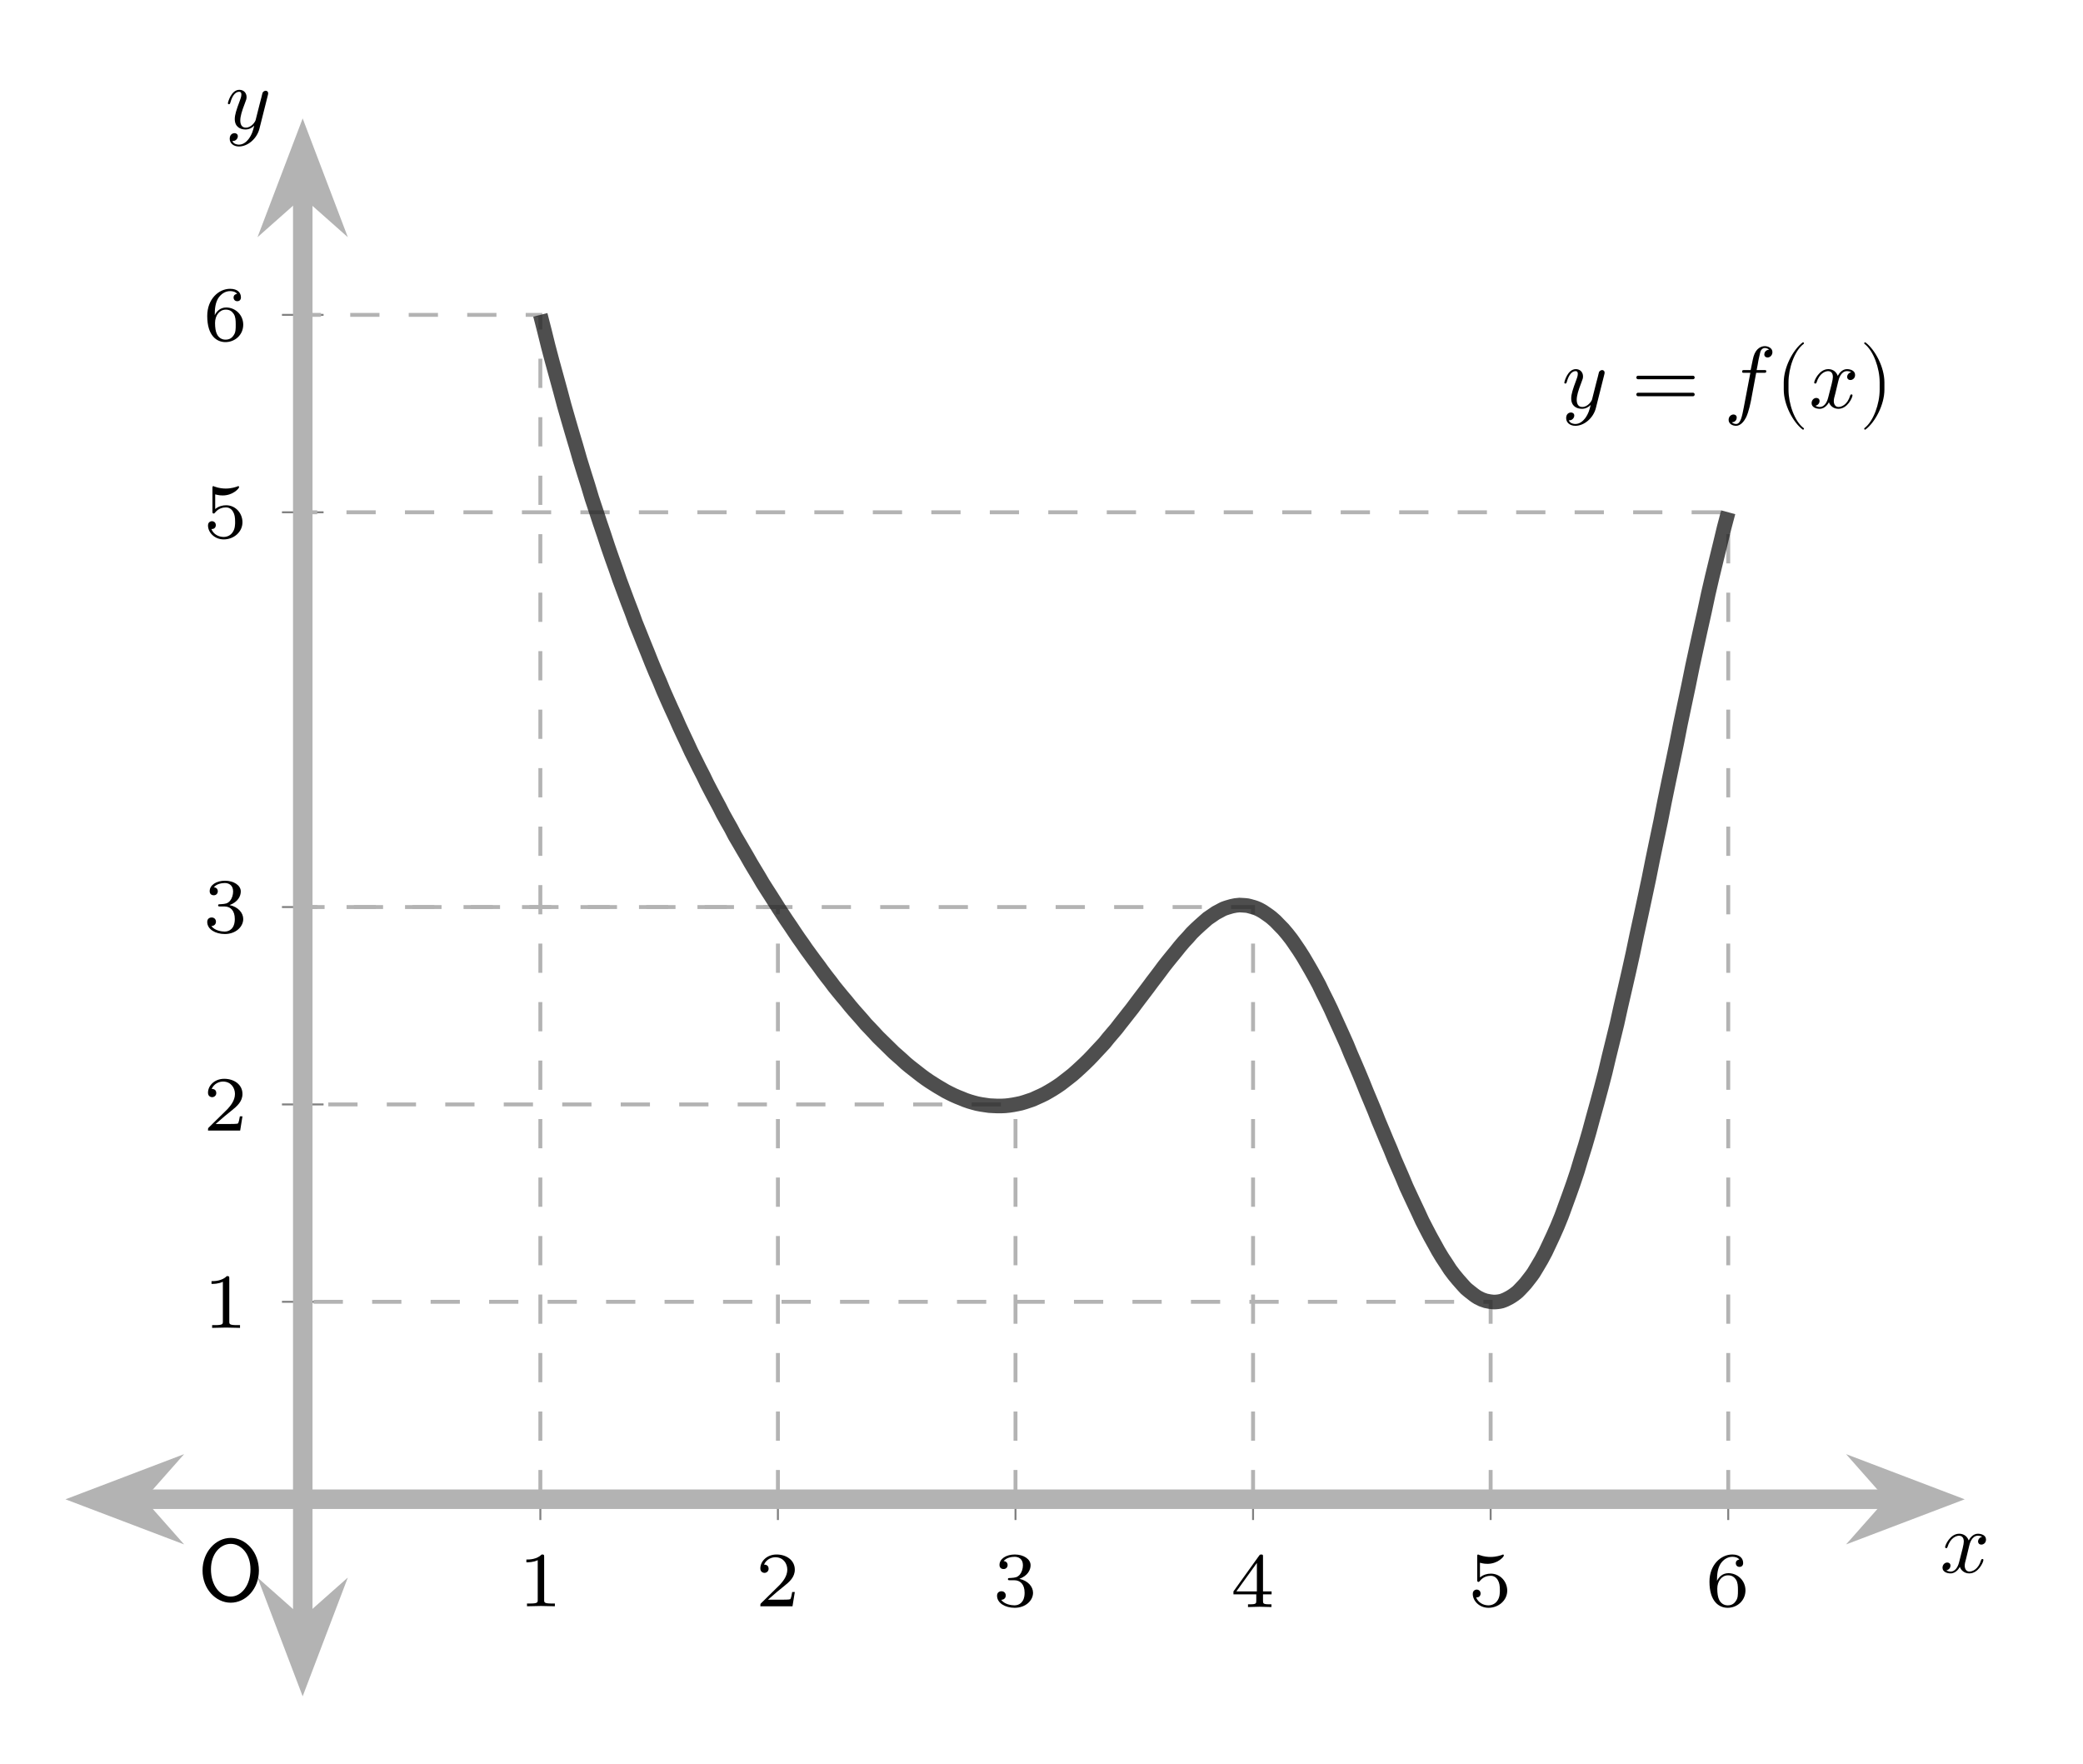 <?xml version="1.0" encoding="UTF-8"?>
<svg xmlns="http://www.w3.org/2000/svg" xmlns:xlink="http://www.w3.org/1999/xlink" width="212.486" height="179.95" viewBox="0 0 212.486 179.95">
<defs>
<g>
<g id="glyph-0-0">
<path d="M 3.766 0 L 3.766 -0.281 L 3.453 -0.281 C 2.672 -0.281 2.672 -0.391 2.672 -0.656 L 2.672 -5.062 C 2.672 -5.266 2.641 -5.281 2.422 -5.281 C 1.922 -4.781 1.188 -4.766 0.859 -4.766 L 0.859 -4.484 C 1.062 -4.484 1.578 -4.484 2.016 -4.703 L 2.016 -0.656 C 2.016 -0.391 2.016 -0.281 1.219 -0.281 L 0.922 -0.281 L 0.922 0 L 2.344 -0.031 Z M 3.766 0 "/>
</g>
<g id="glyph-0-1">
<path d="M 4.016 -1.453 L 3.75 -1.453 C 3.719 -1.266 3.641 -0.797 3.547 -0.719 C 3.469 -0.672 2.859 -0.672 2.75 -0.672 L 1.281 -0.672 C 2.125 -1.422 2.406 -1.641 2.875 -2.016 C 3.469 -2.484 4.016 -2.969 4.016 -3.734 C 4.016 -4.688 3.172 -5.281 2.156 -5.281 C 1.172 -5.281 0.5 -4.594 0.5 -3.859 C 0.5 -3.453 0.844 -3.406 0.922 -3.406 C 1.109 -3.406 1.344 -3.547 1.344 -3.828 C 1.344 -3.984 1.281 -4.25 0.875 -4.25 C 1.125 -4.812 1.656 -5 2.031 -5 C 2.828 -5 3.25 -4.375 3.25 -3.734 C 3.25 -3.031 2.75 -2.484 2.5 -2.203 L 0.578 -0.312 C 0.5 -0.234 0.5 -0.219 0.5 0 L 3.781 0 Z M 4.016 -1.453 "/>
</g>
<g id="glyph-0-2">
<path d="M 4.094 -1.375 C 4.094 -2 3.578 -2.609 2.703 -2.797 C 3.547 -3.109 3.844 -3.703 3.844 -4.188 C 3.844 -4.812 3.125 -5.281 2.234 -5.281 C 1.359 -5.281 0.672 -4.844 0.672 -4.219 C 0.672 -3.938 0.844 -3.797 1.094 -3.797 C 1.344 -3.797 1.5 -3.984 1.5 -4.203 C 1.5 -4.438 1.344 -4.594 1.094 -4.609 C 1.375 -4.969 1.922 -5.047 2.219 -5.047 C 2.562 -5.047 3.062 -4.875 3.062 -4.188 C 3.062 -3.844 2.953 -3.484 2.75 -3.234 C 2.484 -2.938 2.266 -2.922 1.875 -2.891 C 1.672 -2.875 1.656 -2.875 1.609 -2.875 C 1.609 -2.875 1.531 -2.859 1.531 -2.766 C 1.531 -2.656 1.609 -2.656 1.734 -2.656 L 2.172 -2.656 C 2.797 -2.656 3.234 -2.234 3.234 -1.375 C 3.234 -0.391 2.672 -0.094 2.203 -0.094 C 1.891 -0.094 1.188 -0.188 0.844 -0.656 C 1.219 -0.672 1.312 -0.938 1.312 -1.094 C 1.312 -1.359 1.125 -1.531 0.875 -1.531 C 0.656 -1.531 0.422 -1.406 0.422 -1.078 C 0.422 -0.328 1.25 0.156 2.219 0.156 C 3.328 0.156 4.094 -0.578 4.094 -1.375 Z M 4.094 -1.375 "/>
</g>
<g id="glyph-0-3">
<path d="M 4.203 -1.297 L 4.203 -1.594 L 3.328 -1.594 L 3.328 -5.141 C 3.328 -5.312 3.328 -5.359 3.156 -5.359 C 3.047 -5.359 3.016 -5.359 2.938 -5.25 L 0.312 -1.594 L 0.312 -1.297 L 2.641 -1.297 L 2.641 -0.656 C 2.641 -0.375 2.641 -0.281 2 -0.281 L 1.797 -0.281 L 1.797 0 L 2.984 -0.031 L 4.188 0 L 4.188 -0.281 L 3.969 -0.281 C 3.328 -0.281 3.328 -0.375 3.328 -0.656 L 3.328 -1.297 Z M 2.703 -1.594 L 0.609 -1.594 L 2.703 -4.5 Z M 2.703 -1.594 "/>
</g>
<g id="glyph-0-4">
<path d="M 4.016 -1.594 C 4.016 -2.5 3.328 -3.328 2.344 -3.328 C 2 -3.328 1.578 -3.234 1.234 -2.938 L 1.234 -4.438 C 1.641 -4.328 1.875 -4.328 2 -4.328 C 3.047 -4.328 3.672 -5.047 3.672 -5.172 C 3.672 -5.25 3.625 -5.281 3.578 -5.281 C 3.578 -5.281 3.547 -5.281 3.516 -5.25 C 3.328 -5.188 2.906 -5.031 2.312 -5.031 C 2.094 -5.031 1.672 -5.047 1.156 -5.234 C 1.078 -5.281 1.047 -5.281 1.047 -5.281 C 0.953 -5.281 0.953 -5.188 0.953 -5.062 L 0.953 -2.719 C 0.953 -2.578 0.953 -2.484 1.078 -2.484 C 1.141 -2.484 1.156 -2.5 1.234 -2.594 C 1.578 -3.031 2.062 -3.109 2.344 -3.109 C 2.812 -3.109 3.031 -2.719 3.062 -2.656 C 3.219 -2.391 3.266 -2.094 3.266 -1.625 C 3.266 -1.391 3.266 -0.922 3.016 -0.578 C 2.828 -0.281 2.484 -0.094 2.094 -0.094 C 1.578 -0.094 1.047 -0.375 0.844 -0.906 C 1.141 -0.875 1.297 -1.078 1.297 -1.297 C 1.297 -1.641 1 -1.703 0.906 -1.703 C 0.906 -1.703 0.5 -1.703 0.5 -1.266 C 0.5 -0.562 1.156 0.156 2.109 0.156 C 3.125 0.156 4.016 -0.594 4.016 -1.594 Z M 4.016 -1.594 "/>
</g>
<g id="glyph-0-5">
<path d="M 4.094 -1.625 C 4.094 -2.625 3.281 -3.375 2.359 -3.375 C 1.719 -3.375 1.375 -2.953 1.188 -2.594 C 1.188 -3.25 1.25 -3.844 1.547 -4.328 C 1.828 -4.75 2.25 -5.047 2.766 -5.047 C 3 -5.047 3.312 -4.984 3.469 -4.766 C 3.281 -4.75 3.109 -4.625 3.109 -4.391 C 3.109 -4.188 3.25 -4.016 3.484 -4.016 C 3.719 -4.016 3.859 -4.172 3.859 -4.406 C 3.859 -4.875 3.531 -5.281 2.75 -5.281 C 1.594 -5.281 0.422 -4.234 0.422 -2.516 C 0.422 -0.469 1.406 0.156 2.281 0.156 C 3.25 0.156 4.094 -0.578 4.094 -1.625 Z M 3.328 -1.625 C 3.328 -1.172 3.328 -0.828 3.109 -0.531 C 2.922 -0.25 2.672 -0.094 2.281 -0.094 C 1.875 -0.094 1.562 -0.328 1.406 -0.672 C 1.281 -0.922 1.219 -1.312 1.219 -1.797 C 1.219 -2.562 1.672 -3.156 2.312 -3.156 C 2.688 -3.156 2.922 -3.016 3.125 -2.719 C 3.312 -2.422 3.328 -2.078 3.328 -1.625 Z M 3.328 -1.625 "/>
</g>
<g id="glyph-1-0">
<path d="M 6.266 -3.078 C 6.266 -4.953 4.938 -6.406 3.391 -6.406 C 1.844 -6.406 0.516 -4.953 0.516 -3.078 C 0.516 -1.219 1.844 0.203 3.391 0.203 C 4.938 0.203 6.266 -1.219 6.266 -3.078 Z M 5.406 -3.203 C 5.406 -1.531 4.453 -0.422 3.391 -0.422 C 2.328 -0.422 1.375 -1.531 1.375 -3.203 C 1.375 -4.844 2.375 -5.797 3.391 -5.797 C 4.406 -5.797 5.406 -4.828 5.406 -3.203 Z M 5.406 -3.203 "/>
</g>
<g id="glyph-2-0">
<path d="M 4.375 -3.609 C 4.375 -3.766 4.25 -3.859 4.125 -3.859 C 4.031 -3.859 3.891 -3.797 3.812 -3.672 C 3.797 -3.625 3.719 -3.344 3.688 -3.188 L 3.5 -2.469 L 3.094 -0.859 C 3.062 -0.719 2.688 -0.094 2.094 -0.094 C 1.641 -0.094 1.531 -0.484 1.531 -0.828 C 1.531 -1.234 1.688 -1.781 2 -2.578 C 2.141 -2.938 2.172 -3.031 2.172 -3.219 C 2.172 -3.625 1.891 -3.953 1.438 -3.953 C 0.594 -3.953 0.266 -2.656 0.266 -2.578 C 0.266 -2.484 0.359 -2.484 0.359 -2.484 C 0.453 -2.484 0.469 -2.5 0.516 -2.641 C 0.75 -3.484 1.109 -3.75 1.406 -3.75 C 1.484 -3.75 1.641 -3.75 1.641 -3.469 C 1.641 -3.25 1.547 -3.016 1.484 -2.844 C 1.125 -1.891 0.969 -1.391 0.969 -0.969 C 0.969 -0.172 1.531 0.094 2.062 0.094 C 2.406 0.094 2.703 -0.047 2.953 -0.297 C 2.844 0.156 2.734 0.594 2.375 1.078 C 2.141 1.375 1.812 1.641 1.391 1.641 C 1.266 1.641 0.859 1.609 0.719 1.266 C 0.859 1.266 0.969 1.266 1.094 1.156 C 1.188 1.078 1.281 0.953 1.281 0.781 C 1.281 0.516 1.031 0.469 0.953 0.469 C 0.734 0.469 0.453 0.609 0.453 1.047 C 0.453 1.5 0.844 1.828 1.391 1.828 C 2.312 1.828 3.234 1.016 3.484 0.016 L 4.344 -3.406 C 4.375 -3.531 4.375 -3.547 4.375 -3.609 Z M 4.375 -3.609 "/>
</g>
<g id="glyph-2-1">
<path d="M 6.453 -3.094 C 6.453 -3.203 6.375 -3.281 6.281 -3.281 L 0.672 -3.281 C 0.578 -3.281 0.5 -3.203 0.5 -3.094 C 0.5 -3 0.578 -2.922 0.672 -2.922 L 6.281 -2.922 C 6.375 -2.922 6.453 -3 6.453 -3.094 Z M 6.453 -1.375 C 6.453 -1.469 6.375 -1.547 6.281 -1.547 L 0.672 -1.547 C 0.578 -1.547 0.5 -1.469 0.5 -1.375 C 0.5 -1.266 0.578 -1.188 0.672 -1.188 L 6.281 -1.188 C 6.375 -1.188 6.453 -1.266 6.453 -1.375 Z M 6.453 -1.375 "/>
</g>
<g id="glyph-2-2">
<path d="M 4.938 -5.688 C 4.938 -6.094 4.516 -6.297 4.156 -6.297 C 3.859 -6.297 3.281 -6.141 3.016 -5.25 C 2.969 -5.062 2.938 -4.984 2.719 -3.859 L 2.109 -3.859 C 1.938 -3.859 1.844 -3.859 1.844 -3.688 C 1.844 -3.578 1.922 -3.578 2.094 -3.578 L 2.688 -3.578 L 2.016 -0.047 C 1.844 0.828 1.703 1.641 1.234 1.641 C 1.203 1.641 0.969 1.641 0.797 1.469 C 1.219 1.453 1.297 1.125 1.297 0.984 C 1.297 0.781 1.141 0.672 0.969 0.672 C 0.734 0.672 0.469 0.875 0.469 1.219 C 0.469 1.625 0.859 1.828 1.234 1.828 C 1.719 1.828 2.078 1.312 2.25 0.969 C 2.531 0.406 2.734 -0.672 2.75 -0.734 L 3.281 -3.578 L 4.047 -3.578 C 4.234 -3.578 4.312 -3.578 4.312 -3.75 C 4.312 -3.859 4.234 -3.859 4.078 -3.859 L 3.328 -3.859 C 3.438 -4.375 3.422 -4.359 3.516 -4.875 C 3.562 -5.062 3.688 -5.688 3.734 -5.797 C 3.812 -5.969 3.969 -6.109 4.156 -6.109 C 4.188 -6.109 4.422 -6.109 4.594 -5.938 C 4.203 -5.906 4.109 -5.594 4.109 -5.453 C 4.109 -5.25 4.266 -5.141 4.438 -5.141 C 4.672 -5.141 4.938 -5.344 4.938 -5.688 Z M 4.938 -5.688 "/>
</g>
<g id="glyph-2-3">
<path d="M 2.969 2.125 C 2.969 2.094 2.953 2.078 2.938 2.062 C 2 1.359 1.391 -0.422 1.391 -1.859 L 1.391 -2.609 C 1.391 -4.047 2 -5.828 2.938 -6.531 C 2.953 -6.547 2.969 -6.562 2.969 -6.594 C 2.969 -6.641 2.922 -6.688 2.875 -6.688 C 2.859 -6.688 2.844 -6.672 2.828 -6.672 C 1.844 -5.922 0.906 -4.141 0.906 -2.609 L 0.906 -1.859 C 0.906 -0.328 1.844 1.453 2.828 2.203 C 2.844 2.203 2.859 2.219 2.875 2.219 C 2.922 2.219 2.969 2.172 2.969 2.125 Z M 2.969 2.125 "/>
</g>
<g id="glyph-2-4">
<path d="M 4.703 -3.359 C 4.703 -3.828 4.188 -3.953 3.875 -3.953 C 3.359 -3.953 3.047 -3.484 2.938 -3.266 C 2.719 -3.859 2.234 -3.953 1.969 -3.953 C 1.047 -3.953 0.531 -2.797 0.531 -2.578 C 0.531 -2.484 0.641 -2.484 0.641 -2.484 C 0.719 -2.484 0.734 -2.5 0.766 -2.578 C 1.062 -3.531 1.656 -3.75 1.953 -3.75 C 2.125 -3.75 2.438 -3.672 2.438 -3.156 C 2.438 -2.875 2.281 -2.281 1.953 -1.031 C 1.812 -0.469 1.5 -0.094 1.109 -0.094 C 1.047 -0.094 0.844 -0.094 0.656 -0.219 C 0.891 -0.266 1.078 -0.453 1.078 -0.703 C 1.078 -0.938 0.891 -1.016 0.75 -1.016 C 0.484 -1.016 0.266 -0.781 0.266 -0.484 C 0.266 -0.078 0.703 0.094 1.094 0.094 C 1.688 0.094 2.016 -0.531 2.031 -0.578 C 2.141 -0.25 2.469 0.094 3 0.094 C 3.922 0.094 4.438 -1.047 4.438 -1.281 C 4.438 -1.375 4.359 -1.375 4.328 -1.375 C 4.25 -1.375 4.234 -1.328 4.203 -1.266 C 3.922 -0.312 3.312 -0.094 3.016 -0.094 C 2.672 -0.094 2.531 -0.391 2.531 -0.688 C 2.531 -0.891 2.578 -1.078 2.688 -1.469 L 2.984 -2.703 C 3.031 -2.938 3.25 -3.75 3.875 -3.75 C 3.922 -3.75 4.125 -3.75 4.312 -3.641 C 4.062 -3.594 3.891 -3.375 3.891 -3.156 C 3.891 -3.016 3.984 -2.844 4.234 -2.844 C 4.422 -2.844 4.703 -3 4.703 -3.359 Z M 4.703 -3.359 "/>
</g>
<g id="glyph-2-5">
<path d="M 2.578 -1.859 L 2.578 -2.609 C 2.578 -4.141 1.641 -5.922 0.656 -6.672 C 0.641 -6.672 0.609 -6.688 0.594 -6.688 C 0.547 -6.688 0.516 -6.641 0.516 -6.594 C 0.516 -6.562 0.531 -6.547 0.547 -6.531 C 1.469 -5.828 2.094 -4.047 2.094 -2.609 L 2.094 -1.859 C 2.094 -0.422 1.469 1.359 0.547 2.062 C 0.531 2.078 0.516 2.094 0.516 2.125 C 0.516 2.172 0.547 2.219 0.594 2.219 C 0.609 2.219 0.641 2.203 0.656 2.203 C 1.641 1.453 2.578 -0.328 2.578 -1.859 Z M 2.578 -1.859 "/>
</g>
</g>
<clipPath id="clip-0">
<path clip-rule="nonzero" d="M 0 122 L 44 122 L 44 179.707 L 0 179.707 Z M 0 122 "/>
</clipPath>
<clipPath id="clip-1">
<path clip-rule="nonzero" d="M 163 122 L 211.973 122 L 211.973 179.707 L 163 179.707 Z M 163 122 "/>
</clipPath>
<clipPath id="clip-2">
<path clip-rule="nonzero" d="M 0 136 L 62 136 L 62 179.707 L 0 179.707 Z M 0 136 "/>
</clipPath>
<clipPath id="clip-3">
<path clip-rule="nonzero" d="M 0 0.191 L 62 0.191 L 62 49 L 0 49 Z M 0 0.191 "/>
</clipPath>
</defs>
<path fill="none" stroke-width="0.199" stroke-linecap="butt" stroke-linejoin="miter" stroke="rgb(50%, 50%, 50%)" stroke-opacity="1" stroke-miterlimit="10" d="M 48.569 18.047 L 48.569 22.299 M 72.85 18.047 L 72.85 22.299 M 97.135 18.047 L 97.135 22.299 M 121.417 18.047 L 121.417 22.299 M 145.702 18.047 L 145.702 22.299 M 169.987 18.047 L 169.987 22.299 " transform="matrix(0.998, 0, 0, -0.998, 6.65, 173.058)"/>
<path fill="none" stroke-width="0.199" stroke-linecap="butt" stroke-linejoin="miter" stroke="rgb(50%, 50%, 50%)" stroke-opacity="1" stroke-miterlimit="10" d="M 22.157 40.351 L 26.41 40.351 M 22.157 60.524 L 26.41 60.524 M 22.157 80.698 L 26.41 80.698 M 22.157 121.045 L 26.41 121.045 M 22.157 141.223 L 26.41 141.223 " transform="matrix(0.998, 0, 0, -0.998, 6.65, 173.058)"/>
<path fill="none" stroke-width="1.993" stroke-linecap="butt" stroke-linejoin="miter" stroke="rgb(70%, 70%, 70%)" stroke-opacity="1" stroke-miterlimit="10" d="M 7.25 20.173 L 187.02 20.173 " transform="matrix(0.998, 0, 0, -0.998, 6.65, 173.058)"/>
<path fill-rule="nonzero" fill="rgb(70%, 70%, 70%)" fill-opacity="1" d="M 9.48 152.934 L 15.367 155.172 L 13.387 152.934 L 15.367 150.691 Z M 9.48 152.934 "/>
<g clip-path="url(#clip-0)">
<path fill="none" stroke-width="1.993" stroke-linecap="butt" stroke-linejoin="miter" stroke="rgb(70%, 70%, 70%)" stroke-opacity="1" stroke-miterlimit="10" d="M 9.118 0.001 L 3.217 2.245 L 5.202 0.001 L 3.217 -2.246 Z M 9.118 0.001 " transform="matrix(-0.998, 0, 0, 0.998, 18.576, 152.932)"/>
</g>
<path fill-rule="nonzero" fill="rgb(70%, 70%, 70%)" fill-opacity="1" d="M 197.621 152.934 L 191.734 150.691 L 193.715 152.934 L 191.734 155.172 Z M 197.621 152.934 "/>
<g clip-path="url(#clip-1)">
<path fill="none" stroke-width="1.993" stroke-linecap="butt" stroke-linejoin="miter" stroke="rgb(70%, 70%, 70%)" stroke-opacity="1" stroke-miterlimit="10" d="M 9.119 -0.001 L 3.218 2.246 L 5.204 -0.001 L 3.218 -2.245 Z M 9.119 -0.001 " transform="matrix(0.998, 0, 0, -0.998, 188.524, 152.932)"/>
</g>
<path fill="none" stroke-width="1.993" stroke-linecap="butt" stroke-linejoin="miter" stroke="rgb(70%, 70%, 70%)" stroke-opacity="1" stroke-miterlimit="10" d="M 24.284 7.251 L 24.284 154.145 " transform="matrix(0.998, 0, 0, -0.998, 6.65, 173.058)"/>
<path fill-rule="nonzero" fill="rgb(70%, 70%, 70%)" fill-opacity="1" d="M 30.875 170.227 L 33.113 164.34 L 30.875 166.324 L 28.637 164.34 Z M 30.875 170.227 "/>
<g clip-path="url(#clip-2)">
<path fill="none" stroke-width="1.993" stroke-linecap="butt" stroke-linejoin="miter" stroke="rgb(70%, 70%, 70%)" stroke-opacity="1" stroke-miterlimit="10" d="M 9.117 0 L 3.216 2.244 L 5.205 0 L 3.216 -2.244 Z M 9.117 0 " transform="matrix(0, 0.998, 0.998, 0, 30.875, 161.132)"/>
</g>
<path fill-rule="nonzero" fill="rgb(70%, 70%, 70%)" fill-opacity="1" d="M 30.875 14.883 L 28.637 20.77 L 30.875 18.785 L 33.113 20.77 Z M 30.875 14.883 "/>
<g clip-path="url(#clip-3)">
<path fill="none" stroke-width="1.993" stroke-linecap="butt" stroke-linejoin="miter" stroke="rgb(70%, 70%, 70%)" stroke-opacity="1" stroke-miterlimit="10" d="M 9.117 -0 L 3.216 2.244 L 5.205 -0 L 3.216 -2.244 Z M 9.117 -0 " transform="matrix(0, -0.998, -0.998, 0, 30.875, 23.978)"/>
</g>
<g fill="rgb(0%, 0%, 0%)" fill-opacity="1">
<use xlink:href="#glyph-0-0" x="52.837" y="163.844"/>
</g>
<g fill="rgb(0%, 0%, 0%)" fill-opacity="1">
<use xlink:href="#glyph-0-1" x="77.062" y="163.844"/>
</g>
<g fill="rgb(0%, 0%, 0%)" fill-opacity="1">
<use xlink:href="#glyph-0-2" x="101.286" y="163.844"/>
</g>
<g fill="rgb(0%, 0%, 0%)" fill-opacity="1">
<use xlink:href="#glyph-0-3" x="125.511" y="163.924"/>
</g>
<g fill="rgb(0%, 0%, 0%)" fill-opacity="1">
<use xlink:href="#glyph-0-4" x="149.736" y="163.844"/>
</g>
<g fill="rgb(0%, 0%, 0%)" fill-opacity="1">
<use xlink:href="#glyph-0-5" x="173.96" y="163.844"/>
</g>
<g fill="rgb(0%, 0%, 0%)" fill-opacity="1">
<use xlink:href="#glyph-0-0" x="20.718" y="135.447"/>
</g>
<g fill="rgb(0%, 0%, 0%)" fill-opacity="1">
<use xlink:href="#glyph-0-1" x="20.718" y="115.322"/>
</g>
<g fill="rgb(0%, 0%, 0%)" fill-opacity="1">
<use xlink:href="#glyph-0-2" x="20.718" y="95.117"/>
</g>
<g fill="rgb(0%, 0%, 0%)" fill-opacity="1">
<use xlink:href="#glyph-0-4" x="20.718" y="54.865"/>
</g>
<g fill="rgb(0%, 0%, 0%)" fill-opacity="1">
<use xlink:href="#glyph-0-5" x="20.718" y="34.74"/>
</g>
<g fill="rgb(0%, 0%, 0%)" fill-opacity="1">
<use xlink:href="#glyph-1-0" x="20.145" y="163.277"/>
</g>
<path fill="none" stroke-width="0.399" stroke-linecap="butt" stroke-linejoin="miter" stroke="rgb(70%, 70%, 70%)" stroke-opacity="1" stroke-dasharray="2.989 2.989" stroke-miterlimit="10" d="M 48.569 20.173 L 48.569 141.223 L 24.284 141.223 " transform="matrix(0.998, 0, 0, -0.998, 6.65, 173.058)"/>
<path fill="none" stroke-width="0.399" stroke-linecap="butt" stroke-linejoin="miter" stroke="rgb(70%, 70%, 70%)" stroke-opacity="1" stroke-dasharray="2.989 2.989" stroke-miterlimit="10" d="M 72.85 20.173 L 72.85 80.698 L 24.284 80.698 " transform="matrix(0.998, 0, 0, -0.998, 6.65, 173.058)"/>
<path fill="none" stroke-width="0.399" stroke-linecap="butt" stroke-linejoin="miter" stroke="rgb(70%, 70%, 70%)" stroke-opacity="1" stroke-dasharray="2.989 2.989" stroke-miterlimit="10" d="M 97.135 20.173 L 97.135 60.524 L 24.284 60.524 " transform="matrix(0.998, 0, 0, -0.998, 6.65, 173.058)"/>
<path fill="none" stroke-width="0.399" stroke-linecap="butt" stroke-linejoin="miter" stroke="rgb(70%, 70%, 70%)" stroke-opacity="1" stroke-dasharray="2.989 2.989" stroke-miterlimit="10" d="M 121.417 20.173 L 121.417 80.698 L 24.284 80.698 " transform="matrix(0.998, 0, 0, -0.998, 6.65, 173.058)"/>
<path fill="none" stroke-width="0.399" stroke-linecap="butt" stroke-linejoin="miter" stroke="rgb(70%, 70%, 70%)" stroke-opacity="1" stroke-dasharray="2.989 2.989" stroke-miterlimit="10" d="M 145.702 20.173 L 145.702 40.351 L 24.284 40.351 " transform="matrix(0.998, 0, 0, -0.998, 6.65, 173.058)"/>
<path fill="none" stroke-width="0.399" stroke-linecap="butt" stroke-linejoin="miter" stroke="rgb(70%, 70%, 70%)" stroke-opacity="1" stroke-dasharray="2.989 2.989" stroke-miterlimit="10" d="M 169.987 20.173 L 169.987 121.045 L 24.284 121.045 " transform="matrix(0.998, 0, 0, -0.998, 6.65, 173.058)"/>
<g fill="rgb(0%, 0%, 0%)" fill-opacity="1">
<use xlink:href="#glyph-2-0" x="159.31" y="41.606"/>
</g>
<g fill="rgb(0%, 0%, 0%)" fill-opacity="1">
<use xlink:href="#glyph-2-1" x="166.421" y="41.606"/>
</g>
<g fill="rgb(0%, 0%, 0%)" fill-opacity="1">
<use xlink:href="#glyph-2-2" x="175.866" y="41.606"/>
</g>
<g fill="rgb(0%, 0%, 0%)" fill-opacity="1">
<use xlink:href="#glyph-2-3" x="181.054" y="41.606"/>
<use xlink:href="#glyph-2-4" x="184.534" y="41.606"/>
<use xlink:href="#glyph-2-5" x="189.65" y="41.606"/>
</g>
<path fill="none" stroke-width="1.494" stroke-linecap="butt" stroke-linejoin="miter" stroke="rgb(13.332%, 13.332%, 13.332%)" stroke-opacity="0.8" stroke-miterlimit="10" d="M 48.565 141.223 C 48.565 141.223 48.866 140.052 48.98 139.61 C 49.09 139.167 49.258 138.47 49.368 138.036 C 49.477 137.601 49.665 136.908 49.779 136.481 C 49.896 136.054 50.08 135.385 50.194 134.97 C 50.307 134.551 50.495 133.885 50.605 133.474 C 50.719 133.063 50.883 132.405 50.997 132.002 C 51.106 131.598 51.294 130.964 51.408 130.568 C 51.521 130.177 51.705 129.546 51.819 129.159 C 51.936 128.767 52.12 128.145 52.234 127.765 C 52.344 127.385 52.512 126.786 52.622 126.414 C 52.731 126.042 52.919 125.451 53.033 125.083 C 53.15 124.714 53.338 124.131 53.448 123.771 C 53.557 123.411 53.726 122.831 53.835 122.479 C 53.949 122.126 54.133 121.578 54.251 121.229 C 54.364 120.881 54.548 120.321 54.662 119.976 C 54.775 119.636 54.963 119.099 55.073 118.766 C 55.186 118.434 55.351 117.909 55.464 117.576 C 55.574 117.247 55.762 116.711 55.876 116.386 C 55.989 116.061 56.177 115.552 56.287 115.238 C 56.4 114.921 56.565 114.42 56.678 114.107 C 56.788 113.797 56.976 113.304 57.089 112.999 C 57.203 112.689 57.387 112.192 57.504 111.887 C 57.618 111.585 57.806 111.115 57.916 110.818 C 58.025 110.524 58.194 110.042 58.303 109.749 C 58.417 109.459 58.601 109.005 58.718 108.723 C 58.832 108.437 59.016 107.975 59.129 107.693 C 59.243 107.411 59.431 106.961 59.541 106.683 C 59.654 106.405 59.819 105.97 59.932 105.696 C 60.042 105.422 60.23 104.975 60.343 104.705 C 60.457 104.439 60.645 104.02 60.758 103.758 C 60.868 103.495 61.033 103.068 61.146 102.81 C 61.256 102.548 61.444 102.14 61.557 101.882 C 61.671 101.624 61.855 101.205 61.972 100.954 C 62.086 100.703 62.274 100.312 62.383 100.065 C 62.493 99.818 62.661 99.423 62.771 99.18 C 62.885 98.933 63.069 98.534 63.186 98.291 C 63.3 98.049 63.488 97.661 63.597 97.422 C 63.711 97.187 63.875 96.807 63.985 96.576 C 64.099 96.345 64.286 95.977 64.4 95.75 C 64.514 95.519 64.698 95.147 64.811 94.92 C 64.925 94.697 65.113 94.34 65.226 94.113 C 65.336 93.89 65.5 93.53 65.614 93.307 C 65.724 93.087 65.911 92.739 66.025 92.52 C 66.143 92.304 66.323 91.948 66.44 91.733 C 66.554 91.517 66.742 91.18 66.851 90.969 C 66.965 90.754 67.129 90.409 67.239 90.201 C 67.352 89.99 67.54 89.657 67.654 89.454 C 67.768 89.25 67.955 88.933 68.065 88.729 C 68.179 88.522 68.343 88.185 68.453 87.981 C 68.566 87.782 68.754 87.472 68.868 87.276 C 68.981 87.081 69.165 86.763 69.279 86.568 C 69.396 86.372 69.58 86.055 69.694 85.863 C 69.804 85.671 69.972 85.366 70.082 85.178 C 70.191 84.986 70.379 84.68 70.493 84.492 C 70.61 84.301 70.794 83.991 70.908 83.807 C 71.018 83.619 71.186 83.322 71.296 83.141 C 71.405 82.957 71.593 82.672 71.707 82.495 C 71.824 82.315 72.008 82.029 72.122 81.849 C 72.235 81.669 72.423 81.379 72.533 81.203 C 72.646 81.027 72.811 80.749 72.925 80.577 C 73.034 80.404 73.222 80.126 73.336 79.95 C 73.449 79.778 73.633 79.496 73.747 79.328 C 73.864 79.155 74.048 78.885 74.162 78.721 C 74.272 78.556 74.44 78.302 74.55 78.137 C 74.659 77.973 74.847 77.695 74.961 77.53 C 75.078 77.366 75.262 77.107 75.376 76.947 C 75.485 76.786 75.654 76.54 75.763 76.383 C 75.873 76.222 76.061 75.972 76.178 75.815 C 76.292 75.659 76.476 75.404 76.59 75.251 C 76.703 75.099 76.891 74.856 77.001 74.707 C 77.114 74.554 77.279 74.312 77.392 74.163 C 77.502 74.01 77.69 73.767 77.803 73.618 C 77.917 73.47 78.105 73.239 78.215 73.094 C 78.328 72.949 78.493 72.71 78.606 72.569 C 78.716 72.424 78.904 72.205 79.017 72.064 C 79.131 71.923 79.315 71.696 79.432 71.559 C 79.546 71.422 79.734 71.21 79.844 71.073 C 79.953 70.94 80.122 70.725 80.231 70.592 C 80.345 70.459 80.529 70.239 80.646 70.106 C 80.76 69.977 80.944 69.773 81.057 69.644 C 81.171 69.515 81.359 69.307 81.469 69.178 C 81.582 69.049 81.747 68.837 81.86 68.716 C 81.97 68.591 82.158 68.411 82.271 68.289 C 82.385 68.172 82.573 67.968 82.686 67.847 C 82.796 67.725 82.96 67.537 83.074 67.424 C 83.184 67.31 83.372 67.13 83.485 67.021 C 83.599 66.907 83.783 66.727 83.9 66.617 C 84.014 66.504 84.202 66.324 84.311 66.214 C 84.421 66.104 84.589 65.932 84.699 65.83 C 84.813 65.724 84.997 65.568 85.114 65.466 C 85.228 65.364 85.416 65.204 85.525 65.102 C 85.635 65.004 85.803 64.839 85.913 64.742 C 86.026 64.644 86.21 64.491 86.328 64.397 C 86.441 64.303 86.626 64.166 86.739 64.076 C 86.853 63.986 87.041 63.837 87.154 63.751 C 87.264 63.665 87.428 63.532 87.542 63.449 C 87.651 63.363 87.839 63.226 87.953 63.148 C 88.07 63.066 88.251 62.94 88.368 62.866 C 88.482 62.788 88.67 62.67 88.779 62.604 C 88.889 62.533 89.057 62.427 89.167 62.361 C 89.28 62.294 89.464 62.185 89.582 62.118 C 89.695 62.052 89.883 61.938 89.993 61.875 C 90.107 61.813 90.271 61.73 90.381 61.676 C 90.494 61.617 90.682 61.527 90.796 61.472 C 90.909 61.417 91.093 61.339 91.207 61.292 C 91.324 61.241 91.508 61.174 91.622 61.127 C 91.732 61.084 91.9 61.01 92.01 60.967 C 92.119 60.924 92.307 60.861 92.421 60.826 C 92.538 60.791 92.722 60.736 92.836 60.705 C 92.945 60.673 93.114 60.63 93.223 60.603 C 93.333 60.579 93.521 60.544 93.635 60.524 C 93.752 60.505 93.936 60.481 94.05 60.462 C 94.163 60.446 94.351 60.415 94.461 60.403 C 94.574 60.391 94.739 60.387 94.849 60.383 C 94.962 60.376 95.15 60.364 95.264 60.364 C 95.377 60.36 95.561 60.36 95.675 60.364 C 95.792 60.364 95.976 60.376 96.09 60.383 C 96.199 60.391 96.368 60.411 96.477 60.423 C 96.587 60.438 96.775 60.466 96.889 60.485 C 97.006 60.505 97.19 60.54 97.304 60.564 C 97.413 60.587 97.582 60.618 97.691 60.646 C 97.801 60.673 97.989 60.728 98.102 60.767 C 98.22 60.802 98.404 60.869 98.518 60.908 C 98.631 60.947 98.819 61.002 98.929 61.049 C 99.042 61.092 99.207 61.178 99.32 61.229 C 99.43 61.28 99.618 61.358 99.731 61.413 C 99.845 61.464 100.033 61.554 100.143 61.613 C 100.256 61.672 100.421 61.77 100.534 61.836 C 100.644 61.899 100.832 62.008 100.945 62.079 C 101.059 62.145 101.243 62.263 101.356 62.341 C 101.474 62.416 101.662 62.541 101.771 62.623 C 101.881 62.702 102.049 62.839 102.159 62.925 C 102.273 63.011 102.457 63.16 102.574 63.246 C 102.688 63.336 102.872 63.477 102.985 63.571 C 103.099 63.665 103.287 63.833 103.396 63.935 C 103.51 64.033 103.674 64.193 103.788 64.295 C 103.898 64.401 104.086 64.569 104.199 64.679 C 104.313 64.789 104.501 64.973 104.61 65.082 C 104.724 65.196 104.888 65.368 105.002 65.486 C 105.112 65.603 105.3 65.807 105.413 65.932 C 105.527 66.053 105.711 66.253 105.828 66.374 C 105.942 66.496 106.13 66.688 106.239 66.817 C 106.349 66.946 106.517 67.169 106.627 67.302 C 106.74 67.436 106.925 67.651 107.042 67.788 C 107.156 67.921 107.343 68.133 107.453 68.27 C 107.563 68.407 107.731 68.634 107.841 68.775 C 107.954 68.92 108.138 69.155 108.256 69.299 C 108.369 69.444 108.553 69.679 108.667 69.824 C 108.781 69.969 108.969 70.204 109.082 70.349 C 109.192 70.494 109.356 70.725 109.47 70.874 C 109.579 71.022 109.767 71.265 109.881 71.418 C 109.994 71.571 110.178 71.813 110.296 71.962 C 110.409 72.115 110.597 72.358 110.707 72.506 C 110.817 72.655 110.985 72.882 111.095 73.031 C 111.208 73.18 111.392 73.427 111.51 73.575 C 111.623 73.728 111.811 73.975 111.921 74.12 C 112.035 74.268 112.199 74.5 112.309 74.644 C 112.422 74.793 112.61 75.028 112.724 75.169 C 112.837 75.314 113.021 75.533 113.135 75.674 C 113.248 75.815 113.436 76.042 113.55 76.179 C 113.66 76.316 113.824 76.528 113.938 76.665 C 114.047 76.798 114.235 77.017 114.349 77.147 C 114.466 77.276 114.65 77.468 114.764 77.593 C 114.873 77.714 115.042 77.918 115.151 78.035 C 115.261 78.153 115.449 78.329 115.563 78.439 C 115.68 78.548 115.864 78.717 115.978 78.822 C 116.091 78.924 116.279 79.089 116.389 79.187 C 116.502 79.285 116.667 79.441 116.776 79.527 C 116.89 79.613 117.078 79.731 117.191 79.809 C 117.305 79.888 117.489 80.025 117.603 80.095 C 117.72 80.162 117.904 80.256 118.018 80.314 C 118.127 80.373 118.296 80.471 118.405 80.518 C 118.515 80.565 118.703 80.62 118.816 80.659 C 118.934 80.694 119.118 80.753 119.232 80.78 C 119.341 80.808 119.51 80.843 119.619 80.859 C 119.729 80.878 119.917 80.898 120.03 80.902 C 120.148 80.902 120.332 80.89 120.445 80.878 C 120.559 80.87 120.747 80.859 120.857 80.839 C 120.97 80.819 121.135 80.769 121.248 80.737 C 121.358 80.71 121.546 80.659 121.659 80.616 C 121.773 80.577 121.961 80.491 122.07 80.436 C 122.184 80.381 122.348 80.283 122.462 80.213 C 122.572 80.146 122.76 80.013 122.873 79.931 C 122.987 79.852 123.171 79.723 123.284 79.629 C 123.402 79.535 123.586 79.371 123.699 79.265 C 123.809 79.159 123.977 78.979 124.087 78.862 C 124.197 78.748 124.385 78.564 124.502 78.439 C 124.616 78.313 124.8 78.094 124.913 77.953 C 125.027 77.816 125.215 77.581 125.324 77.428 C 125.438 77.28 125.602 77.029 125.716 76.865 C 125.826 76.704 126.014 76.434 126.127 76.262 C 126.241 76.085 126.429 75.796 126.538 75.615 C 126.652 75.431 126.816 75.138 126.93 74.95 C 127.039 74.758 127.227 74.445 127.341 74.241 C 127.455 74.041 127.639 73.705 127.756 73.497 C 127.87 73.286 128.058 72.949 128.167 72.73 C 128.277 72.51 128.445 72.15 128.555 71.923 C 128.668 71.696 128.852 71.328 128.97 71.097 C 129.083 70.862 129.271 70.486 129.381 70.247 C 129.491 70.008 129.659 69.628 129.769 69.382 C 129.882 69.135 130.066 68.724 130.184 68.473 C 130.297 68.219 130.481 67.819 130.595 67.565 C 130.708 67.31 130.896 66.895 131.01 66.637 C 131.12 66.374 131.284 65.952 131.398 65.689 C 131.507 65.427 131.695 65.008 131.809 64.742 C 131.922 64.475 132.106 64.045 132.224 63.771 C 132.337 63.5 132.525 63.054 132.635 62.784 C 132.745 62.514 132.913 62.087 133.023 61.817 C 133.136 61.542 133.32 61.1 133.438 60.826 C 133.551 60.552 133.739 60.113 133.849 59.839 C 133.959 59.565 134.127 59.123 134.237 58.848 C 134.35 58.574 134.538 58.136 134.652 57.862 C 134.765 57.588 134.949 57.145 135.063 56.871 C 135.176 56.601 135.364 56.174 135.478 55.904 C 135.587 55.634 135.752 55.203 135.865 54.937 C 135.975 54.67 136.163 54.251 136.277 53.989 C 136.394 53.723 136.578 53.3 136.692 53.038 C 136.801 52.779 136.97 52.364 137.079 52.11 C 137.189 51.859 137.377 51.471 137.49 51.225 C 137.608 50.978 137.792 50.579 137.906 50.336 C 138.019 50.093 138.207 49.705 138.317 49.466 C 138.43 49.232 138.595 48.852 138.704 48.621 C 138.818 48.39 139.006 48.033 139.119 47.814 C 139.233 47.591 139.417 47.238 139.531 47.027 C 139.648 46.816 139.832 46.483 139.946 46.279 C 140.055 46.079 140.224 45.766 140.333 45.574 C 140.443 45.382 140.631 45.069 140.744 44.889 C 140.862 44.705 141.046 44.435 141.159 44.262 C 141.269 44.094 141.437 43.816 141.547 43.659 C 141.657 43.499 141.845 43.26 141.958 43.111 C 142.076 42.966 142.26 42.743 142.373 42.61 C 142.487 42.473 142.675 42.269 142.784 42.144 C 142.898 42.023 143.063 41.827 143.172 41.721 C 143.286 41.615 143.474 41.471 143.587 41.377 C 143.701 41.287 143.889 41.138 143.998 41.056 C 144.112 40.973 144.276 40.856 144.39 40.793 C 144.5 40.731 144.688 40.64 144.801 40.59 C 144.915 40.543 145.099 40.48 145.212 40.449 C 145.33 40.421 145.514 40.386 145.627 40.37 C 145.737 40.351 145.905 40.331 146.015 40.327 C 146.125 40.327 146.313 40.335 146.426 40.351 C 146.544 40.362 146.728 40.398 146.841 40.429 C 146.955 40.464 147.143 40.543 147.252 40.59 C 147.366 40.64 147.53 40.731 147.644 40.793 C 147.754 40.856 147.941 40.973 148.055 41.056 C 148.169 41.138 148.357 41.279 148.466 41.377 C 148.58 41.478 148.744 41.662 148.858 41.78 C 148.967 41.897 149.155 42.089 149.269 42.226 C 149.382 42.359 149.566 42.598 149.68 42.751 C 149.798 42.9 149.985 43.147 150.095 43.315 C 150.205 43.483 150.373 43.773 150.483 43.961 C 150.596 44.149 150.78 44.462 150.898 44.666 C 151.011 44.869 151.199 45.214 151.309 45.433 C 151.419 45.653 151.587 46.021 151.697 46.259 C 151.81 46.498 151.994 46.898 152.112 47.148 C 152.225 47.399 152.409 47.806 152.523 48.076 C 152.636 48.347 152.824 48.797 152.934 49.087 C 153.048 49.372 153.212 49.85 153.326 50.156 C 153.435 50.461 153.623 50.966 153.737 51.283 C 153.85 51.604 154.034 52.121 154.152 52.454 C 154.265 52.787 154.453 53.335 154.563 53.684 C 154.673 54.036 154.841 54.612 154.951 54.976 C 155.064 55.34 155.248 55.927 155.366 56.307 C 155.479 56.687 155.667 57.325 155.777 57.721 C 155.886 58.112 156.055 58.747 156.164 59.15 C 156.278 59.557 156.462 60.227 156.579 60.646 C 156.693 61.065 156.877 61.746 156.991 62.177 C 157.104 62.611 157.292 63.324 157.406 63.771 C 157.515 64.221 157.68 64.945 157.793 65.407 C 157.903 65.865 158.091 66.613 158.205 67.079 C 158.318 67.549 158.506 68.297 158.62 68.775 C 158.729 69.252 158.894 70.04 159.007 70.529 C 159.117 71.018 159.305 71.809 159.418 72.307 C 159.536 72.804 159.716 73.611 159.833 74.12 C 159.947 74.633 160.135 75.463 160.245 75.976 C 160.358 76.493 160.523 77.315 160.632 77.832 C 160.746 78.353 160.934 79.202 161.047 79.731 C 161.161 80.26 161.345 81.109 161.458 81.646 C 161.572 82.182 161.76 83.063 161.874 83.604 C 161.983 84.144 162.148 84.998 162.261 85.542 C 162.371 86.082 162.559 86.967 162.672 87.519 C 162.79 88.067 162.974 88.945 163.087 89.493 C 163.197 90.045 163.365 90.922 163.475 91.47 C 163.585 92.022 163.773 92.919 163.886 93.467 C 164.004 94.019 164.188 94.896 164.301 95.445 C 164.415 95.993 164.603 96.874 164.712 97.422 C 164.826 97.97 164.99 98.851 165.1 99.399 C 165.214 99.948 165.402 100.833 165.515 101.377 C 165.629 101.921 165.817 102.775 165.926 103.315 C 166.04 103.852 166.204 104.721 166.318 105.25 C 166.427 105.782 166.615 106.624 166.729 107.149 C 166.843 107.669 167.027 108.507 167.14 109.024 C 167.258 109.541 167.442 110.371 167.555 110.88 C 167.665 111.389 167.833 112.196 167.943 112.697 C 168.052 113.194 168.24 113.985 168.354 114.471 C 168.471 114.957 168.656 115.716 168.769 116.186 C 168.883 116.656 169.071 117.4 169.18 117.862 C 169.294 118.32 169.458 119.052 169.572 119.495 C 169.681 119.937 169.983 121.049 169.983 121.049 " transform="matrix(0.998, 0, 0, -0.998, 6.65, 173.058)"/>
<g fill="rgb(0%, 0%, 0%)" fill-opacity="1">
<use xlink:href="#glyph-2-4" x="197.889" y="160.398"/>
</g>
<g fill="rgb(0%, 0%, 0%)" fill-opacity="1">
<use xlink:href="#glyph-2-0" x="22.98" y="13.114"/>
</g>
</svg>

